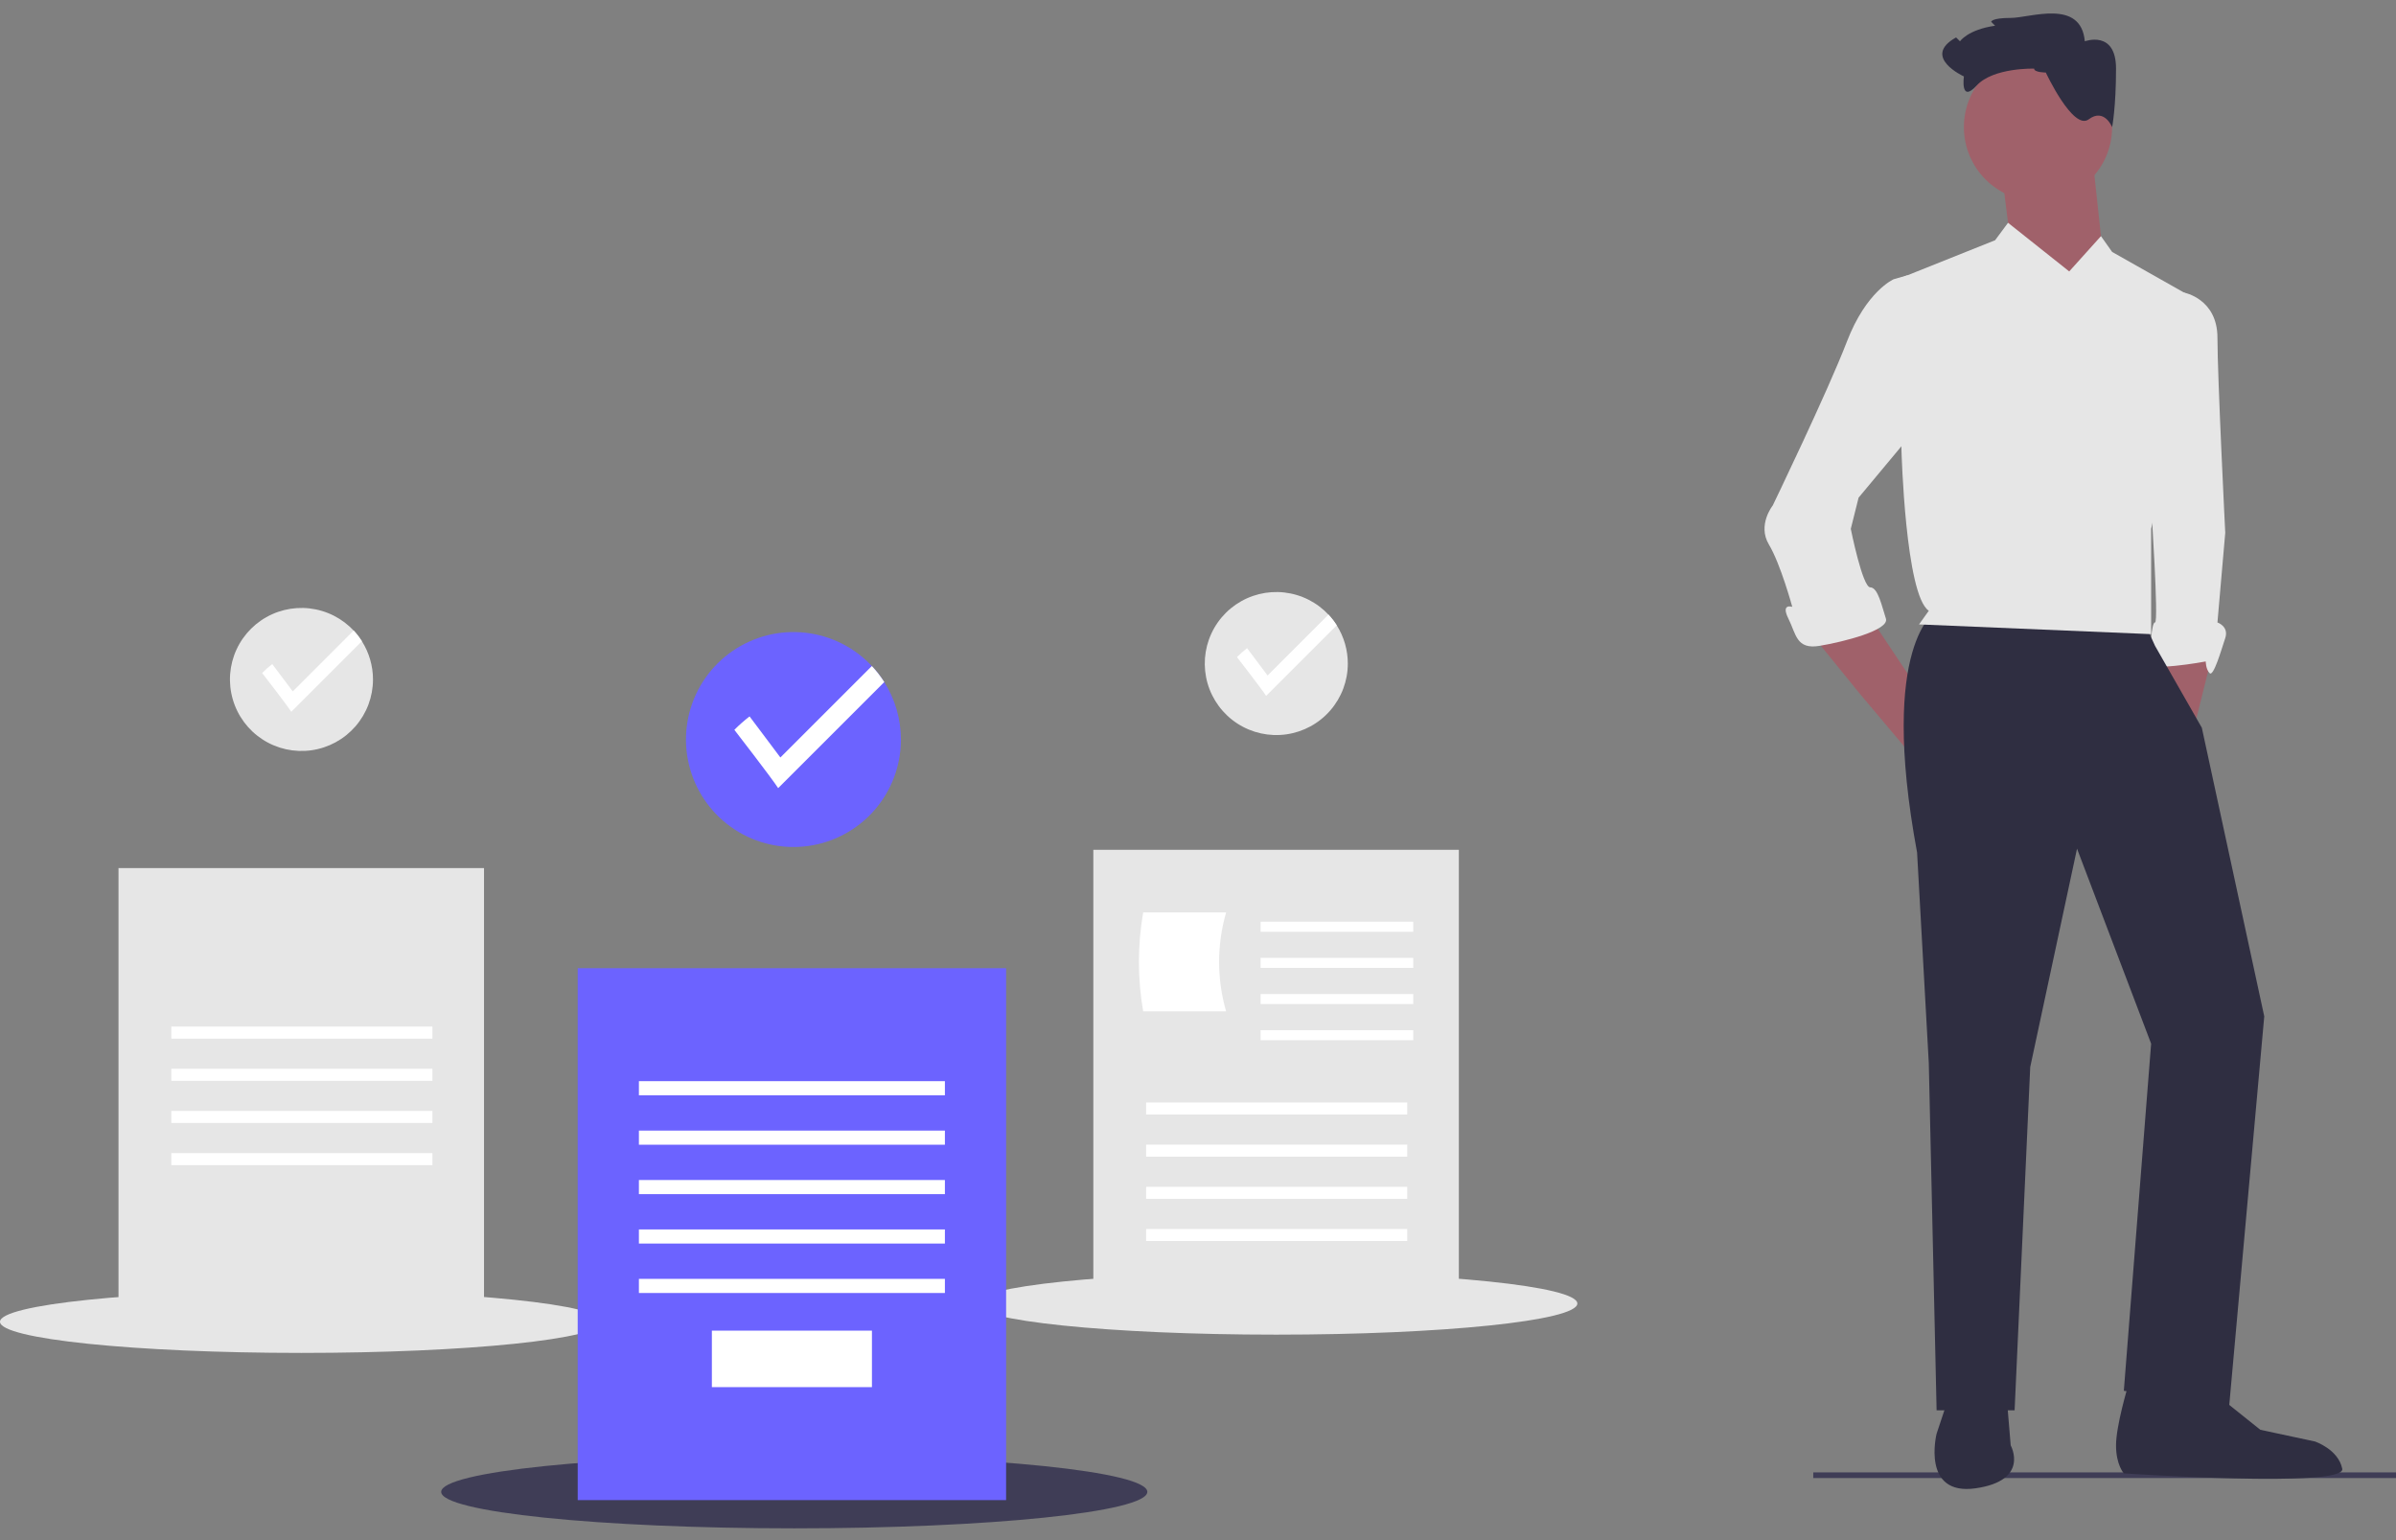 <svg width="140" height="90" viewBox="0 0 140 90" fill="none" xmlns="http://www.w3.org/2000/svg">
<rect x="0" y="0" width="140" height="90" fill="#808080" stroke="none"/>
<g clip-path="url(#clip0)">
<path d="M140 86.041H105.951V86.371H140V86.041Z" fill="#3F3D56"/>
<path d="M126.604 37.741V40.02L128.199 42.528L129.339 37.969L126.604 37.741Z" fill="#A0616A"/>
<path d="M126.376 17.457L127.622 17.101C127.622 17.101 129.567 17.457 129.567 19.736C129.567 22.015 130.023 31.132 130.023 31.132L129.567 36.374C129.567 36.374 130.25 36.602 130.023 37.286C129.795 37.969 129.339 39.565 129.111 39.337C128.883 39.109 128.883 38.653 128.883 38.653C128.883 38.653 125.236 39.337 125.464 38.653C125.692 37.969 125.692 36.374 125.92 36.374C126.148 36.374 125.692 29.536 125.692 29.536L126.376 17.457Z" fill="#E6E6E6"/>
<path d="M105.75 36.944L108.712 40.59L112.359 44.92L113.499 39.678L111.461 39.359L109.396 36.26L105.75 36.944Z" fill="#A0616A"/>
<path d="M113.157 35.69C113.157 35.69 109.738 37.514 112.017 49.821L112.701 62.128L113.157 82.413H117.715L118.627 62.356L121.362 49.593L125.692 60.989L124.097 81.273L130.25 82.185L132.302 59.393L128.655 42.528L125.92 37.741L125.35 36.488L113.157 35.69Z" fill="#2F2E41"/>
<path d="M113.84 81.729L113.157 83.78C113.157 83.78 112.245 87.427 115.436 86.971C118.627 86.515 117.487 84.464 117.487 84.464L117.259 81.729H113.84Z" fill="#2F2E41"/>
<path d="M124.325 81.045C124.325 81.045 123.641 83.324 123.641 84.464C123.641 85.603 124.097 86.099 124.097 86.099C124.097 86.099 137.088 86.971 136.86 85.831C136.632 84.692 135.265 84.236 135.265 84.236L132.074 83.552L129.795 81.729L125.236 80.589L124.325 81.045Z" fill="#2F2E41"/>
<path d="M119.083 11.759C121.474 11.759 123.413 9.82 123.413 7.429C123.413 5.037 121.474 3.098 119.083 3.098C116.691 3.098 114.752 5.037 114.752 7.429C114.752 9.82 116.691 11.759 119.083 11.759Z" fill="#A0616A"/>
<path d="M122.273 9.252L122.957 15.634L121.362 18.596L117.487 14.266L117.031 10.62L122.273 9.252Z" fill="#A0616A"/>
<path d="M120.906 15.861L117.331 13.019L116.576 14.038L110.878 16.317L111.106 26.346C111.106 26.346 111.334 34.778 112.701 35.69L112.131 36.488L125.692 37.057V30.904L128.655 17.685L123.413 14.722L122.761 13.799L120.906 15.861Z" fill="#E6E6E6"/>
<path d="M111.789 16.773L111.457 16.085L110.65 16.317C110.65 16.317 109.054 17.001 107.915 19.964C106.775 22.927 103.584 29.536 103.584 29.536C103.584 29.536 102.673 30.676 103.356 31.816C104.04 32.955 104.724 35.462 104.724 35.462C104.724 35.462 104.04 35.234 104.496 36.146C104.952 37.058 104.952 37.969 106.319 37.741C107.687 37.513 110.422 36.83 110.194 36.146C109.966 35.462 109.738 34.323 109.282 34.323C108.826 34.323 108.143 30.904 108.143 30.904L108.599 29.081L112.017 24.978L111.789 16.773Z" fill="#E6E6E6"/>
<path d="M119.538 4.238C119.538 4.238 118.855 4.238 118.855 4.01C118.855 4.01 116.471 3.937 115.497 4.999C114.524 6.061 114.752 4.466 114.752 4.466C114.752 4.466 112.245 3.326 114.296 2.187L114.524 2.414C114.524 2.414 114.98 1.731 116.575 1.503L116.348 1.275C116.348 1.275 116.348 1.047 117.487 1.047C118.627 1.047 121.59 -0.093 121.818 2.414C121.818 2.414 123.641 1.731 123.641 4.01C123.641 6.289 123.413 7.429 123.413 7.429C123.413 7.429 122.957 6.289 122.045 6.973C121.134 7.657 119.538 4.238 119.538 4.238Z" fill="#2F2E41"/>
<path d="M17.603 79.059C27.325 79.059 35.206 78.245 35.206 77.24C35.206 76.236 27.325 75.421 17.603 75.421C7.881 75.421 0 76.236 0 77.24C0 78.245 7.881 79.059 17.603 79.059Z" fill="#E6E6E6"/>
<path d="M28.282 50.727H6.924V77.249H28.282V50.727Z" fill="#E6E6E6"/>
<path d="M25.266 59.989H10.01V60.694H25.266V59.989Z" fill="white"/>
<path d="M25.266 62.454H10.01V63.158H25.266V62.454Z" fill="white"/>
<path d="M25.266 64.918H10.01V65.622H25.266V64.918Z" fill="white"/>
<path d="M25.266 67.383H10.01V68.087H25.266V67.383Z" fill="white"/>
<path d="M21.794 39.709C21.793 40.715 21.429 41.687 20.768 42.447C20.108 43.206 19.196 43.702 18.199 43.843C17.203 43.983 16.189 43.76 15.344 43.213C14.499 42.666 13.88 41.833 13.601 40.866C13.321 39.9 13.399 38.864 13.822 37.951C14.244 37.037 14.982 36.307 15.9 35.894C16.817 35.481 17.853 35.413 18.817 35.703C19.781 35.992 20.608 36.62 21.146 37.47C21.569 38.14 21.794 38.916 21.794 39.709Z" fill="#E6E6E6"/>
<path d="M21.146 37.47L17.021 41.595C16.762 41.193 15.317 39.328 15.317 39.328C15.502 39.141 15.7 38.966 15.908 38.806L17.106 40.403L20.663 36.846C20.843 37.038 21.005 37.247 21.146 37.47Z" fill="white"/>
<path d="M74.563 77.992C84.285 77.992 92.166 77.178 92.166 76.173C92.166 75.169 84.285 74.354 74.563 74.354C64.841 74.354 56.96 75.169 56.96 76.173C56.96 77.178 64.841 77.992 74.563 77.992Z" fill="#E6E6E6"/>
<path d="M85.242 49.66H63.884V76.182H85.242V49.66Z" fill="#E6E6E6"/>
<path d="M82.226 64.424H66.97V65.128H82.226V64.424Z" fill="white"/>
<path d="M82.226 66.888H66.97V67.592H82.226V66.888Z" fill="white"/>
<path d="M82.226 69.353H66.97V70.057H82.226V69.353Z" fill="white"/>
<path d="M82.226 71.817H66.97V72.521H82.226V71.817Z" fill="white"/>
<path d="M71.643 59.1H66.796C66.465 57.188 66.465 55.233 66.796 53.321H71.643C71.097 55.208 71.097 57.212 71.643 59.1Z" fill="white"/>
<path d="M82.578 53.862H73.659V54.449H82.578V53.862Z" fill="white"/>
<path d="M82.578 55.974H73.659V56.561H82.578V55.974Z" fill="white"/>
<path d="M82.578 58.087H73.659V58.673H82.578V58.087Z" fill="white"/>
<path d="M82.578 60.199H73.659V60.786H82.578V60.199Z" fill="white"/>
<path d="M78.754 38.779C78.753 39.785 78.389 40.758 77.728 41.517C77.068 42.277 76.156 42.772 75.159 42.913C74.163 43.054 73.149 42.83 72.304 42.283C71.459 41.737 70.84 40.903 70.56 39.937C70.281 38.97 70.359 37.935 70.782 37.021C71.204 36.108 71.942 35.377 72.86 34.964C73.777 34.551 74.813 34.483 75.777 34.773C76.741 35.062 77.568 35.69 78.106 36.541C78.529 37.21 78.754 37.987 78.754 38.779Z" fill="#E6E6E6"/>
<path d="M78.106 36.541L73.981 40.665C73.722 40.264 72.277 38.398 72.277 38.398C72.462 38.211 72.66 38.037 72.868 37.876L74.066 39.473L77.623 35.916C77.803 36.109 77.965 36.318 78.106 36.541Z" fill="white"/>
<path d="M46.409 89.311C57.803 89.311 67.039 88.357 67.039 87.179C67.039 86.002 57.803 85.048 46.409 85.048C35.015 85.048 25.779 86.002 25.779 87.179C25.779 88.357 35.015 89.311 46.409 89.311Z" fill="#3F3D56"/>
<path d="M58.787 56.578H33.756V87.661H58.787V56.578Z" fill="#6C63FF"/>
<path d="M55.211 63.179H37.332V64.005H55.211V63.179Z" fill="white"/>
<path d="M55.211 66.068H37.332V66.893H55.211V66.068Z" fill="white"/>
<path d="M55.211 68.956H37.332V69.781H55.211V68.956Z" fill="white"/>
<path d="M55.211 71.844H37.332V72.669H55.211V71.844Z" fill="white"/>
<path d="M55.211 74.732H37.332V75.558H55.211V74.732Z" fill="white"/>
<path d="M50.948 77.758H41.595V81.059H50.948V77.758Z" fill="white"/>
<path d="M52.642 43.221C52.64 44.734 52.093 46.195 51.101 47.336C50.109 48.477 48.738 49.222 47.24 49.434C45.743 49.645 44.219 49.309 42.95 48.487C41.68 47.666 40.75 46.413 40.33 44.961C39.909 43.508 40.027 41.953 40.662 40.58C41.297 39.207 42.406 38.11 43.785 37.489C45.164 36.868 46.721 36.766 48.169 37.201C49.617 37.636 50.86 38.58 51.669 39.858C52.305 40.864 52.642 42.031 52.642 43.221Z" fill="#6C63FF"/>
<path d="M51.669 39.857L45.469 46.055C45.08 45.452 42.909 42.649 42.909 42.649C43.188 42.368 43.484 42.106 43.798 41.865L45.598 44.264L50.943 38.92C51.214 39.209 51.457 39.523 51.669 39.857Z" fill="white"/>
</g>
<defs>
<clipPath id="clip0">
<rect y="0.789" width="140" height="88.523" fill="white"/>
</clipPath>
</defs>
</svg>
